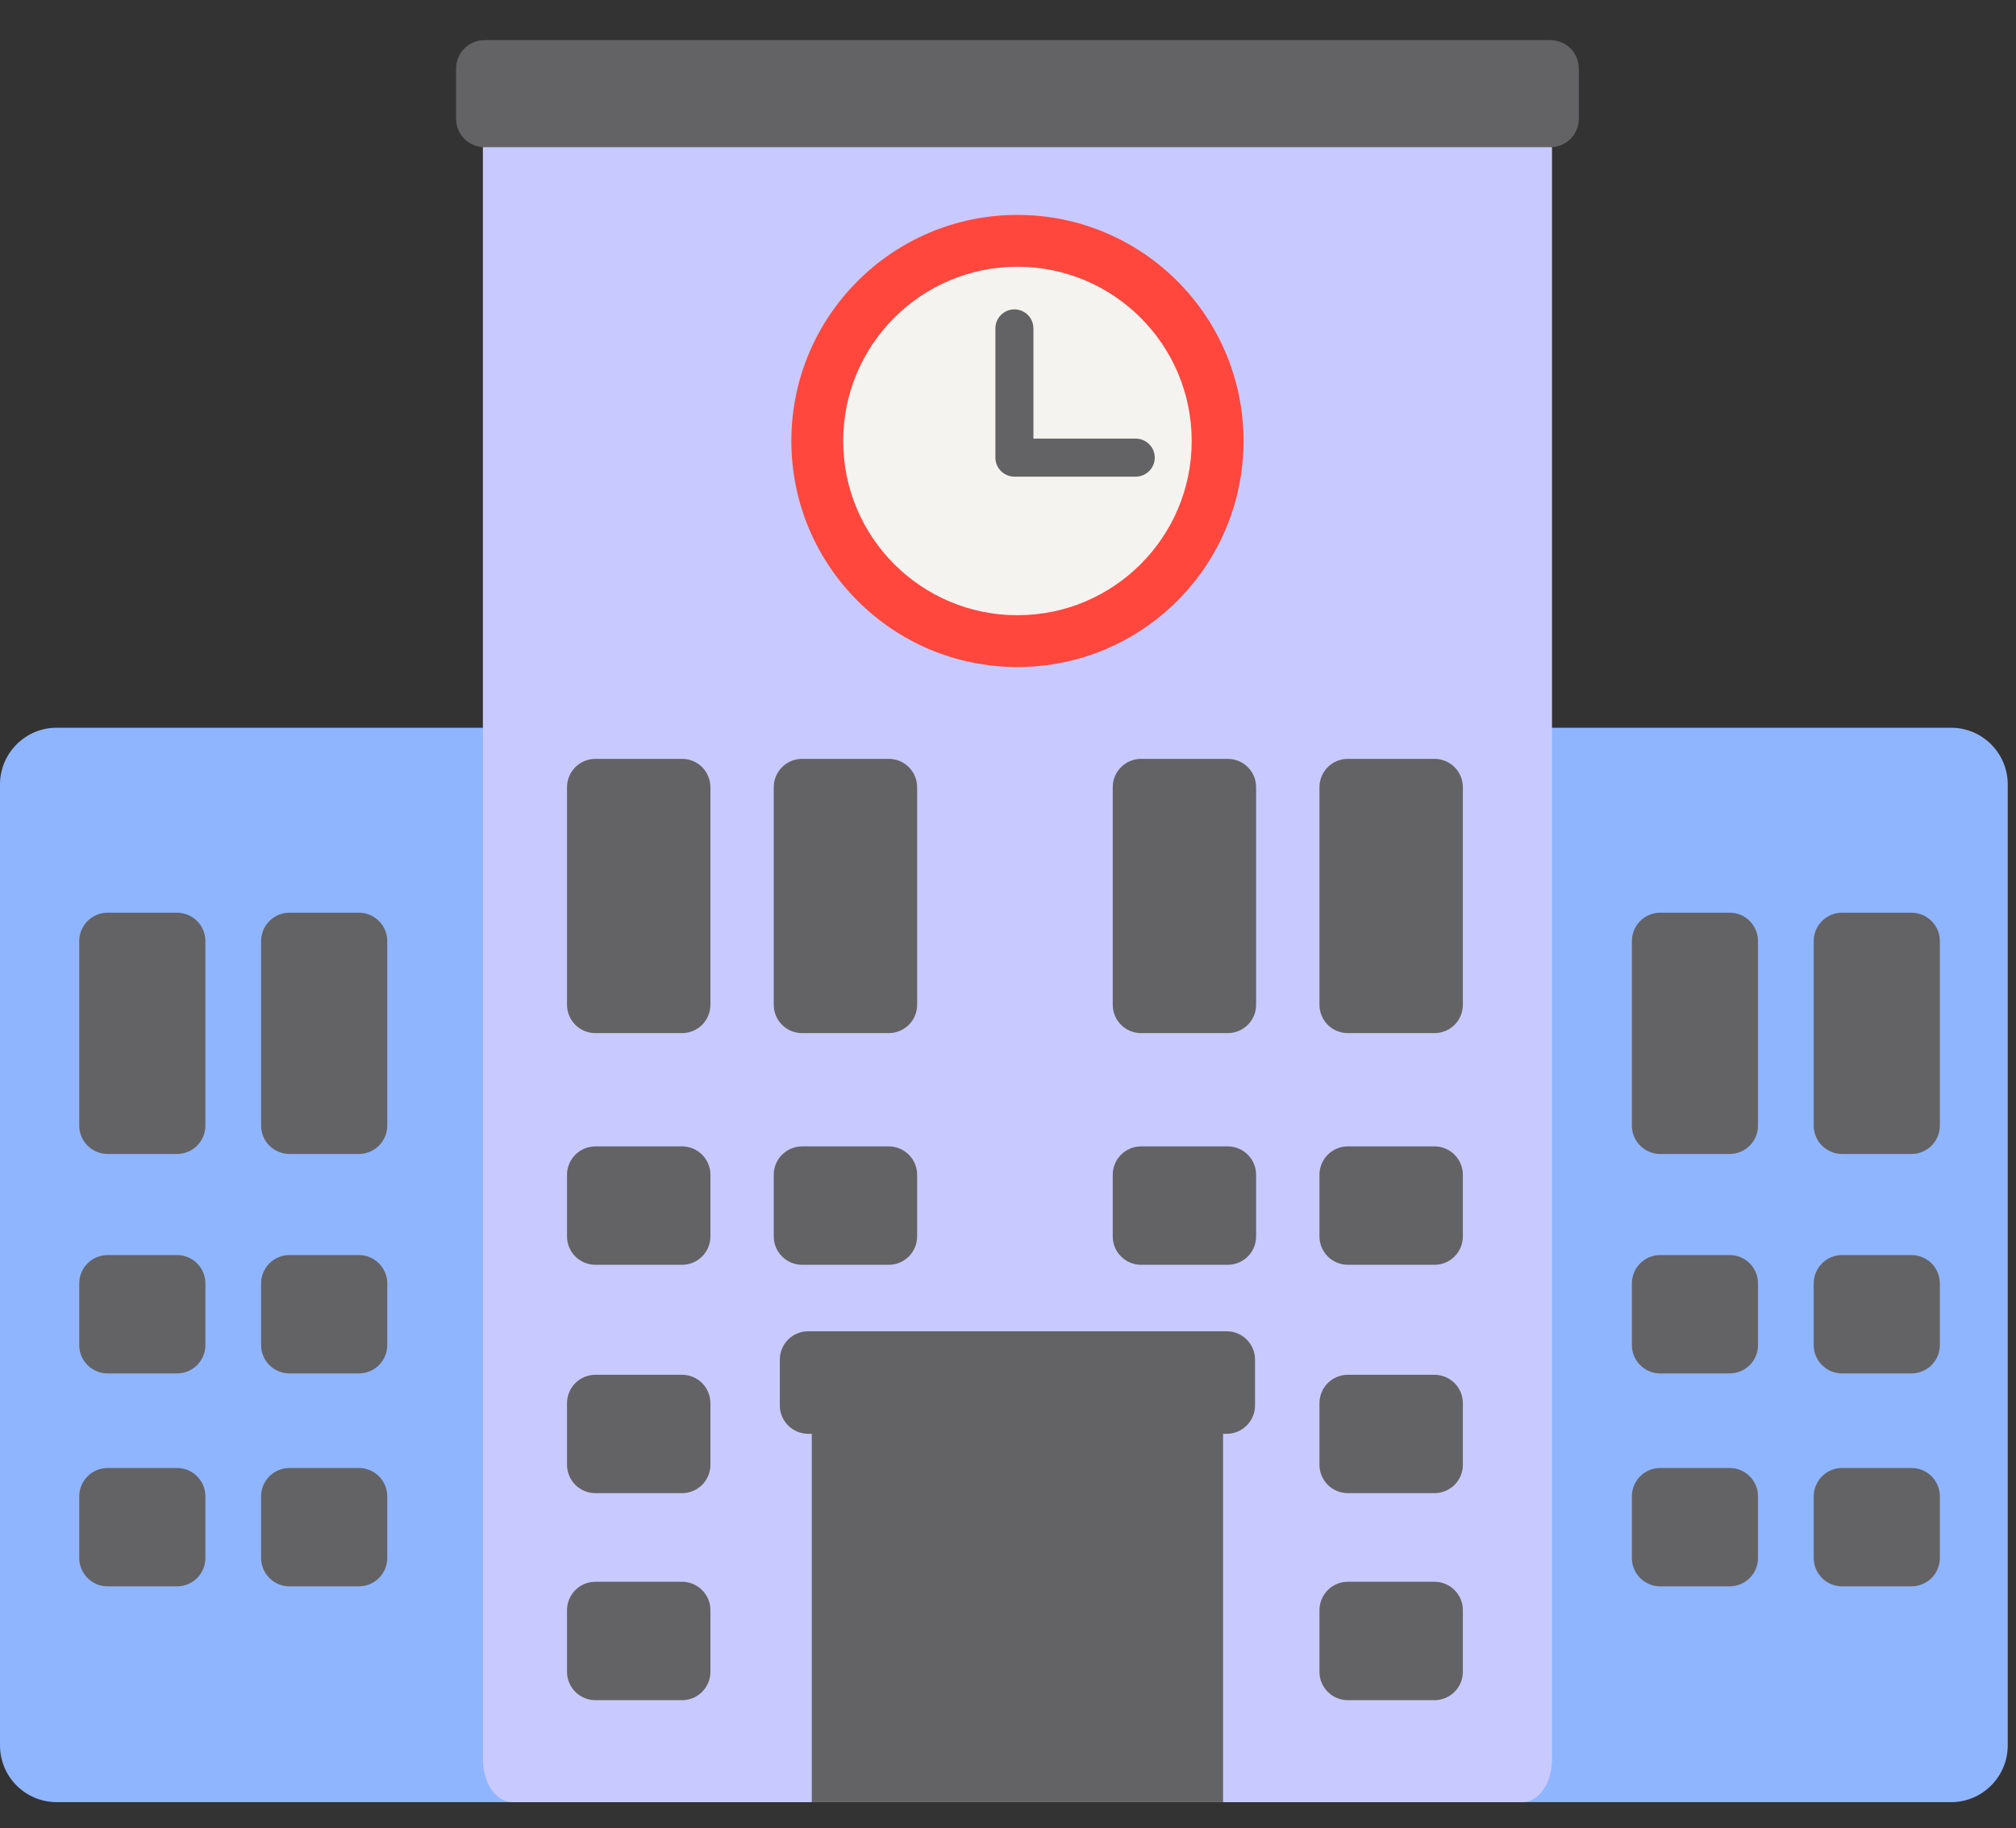 <svg width="43" height="39" viewBox="0 0 43 39" fill="none" xmlns="http://www.w3.org/2000/svg">
<rect x="0" y="0" width="43" height="39" fill="#333333" stroke="none"/>
<path d="M41.614 15.523H1.21C0.542 15.523 0 16.065 0 16.734V37.23C0 37.899 0.542 38.441 1.21 38.441H41.614C42.282 38.441 42.824 37.899 42.824 37.23V16.734C42.824 16.065 42.282 15.523 41.614 15.523Z" fill="#8FB5FF"/>
<path d="M36.892 24.615H35.412C35.251 24.615 35.097 24.551 34.984 24.438C34.87 24.324 34.807 24.17 34.807 24.01V20.074C34.807 19.913 34.87 19.759 34.984 19.646C35.097 19.532 35.251 19.468 35.412 19.468H36.892C37.053 19.468 37.207 19.532 37.32 19.646C37.434 19.759 37.497 19.913 37.497 20.074V24.01C37.497 24.17 37.434 24.324 37.32 24.438C37.207 24.551 37.053 24.615 36.892 24.615ZM41.376 24.01V20.074C41.376 19.913 41.312 19.759 41.199 19.646C41.085 19.532 40.931 19.468 40.771 19.468H39.291C39.13 19.468 38.976 19.532 38.863 19.646C38.749 19.759 38.685 19.913 38.685 20.074V24.01C38.685 24.17 38.749 24.324 38.863 24.438C38.976 24.551 39.13 24.615 39.291 24.615H40.771C40.931 24.615 41.085 24.551 41.199 24.438C41.312 24.324 41.376 24.17 41.376 24.01ZM4.381 24.01V20.074C4.381 19.913 4.317 19.759 4.204 19.646C4.09 19.532 3.936 19.468 3.776 19.468H2.296C2.135 19.468 1.981 19.532 1.868 19.646C1.754 19.759 1.69 19.913 1.69 20.074V24.01C1.69 24.17 1.754 24.324 1.868 24.438C1.981 24.551 2.135 24.615 2.296 24.615H3.776C3.855 24.615 3.934 24.599 4.007 24.569C4.081 24.538 4.148 24.494 4.204 24.438C4.26 24.381 4.305 24.315 4.335 24.241C4.365 24.168 4.381 24.089 4.381 24.01ZM8.26 24.01V20.074C8.26 19.913 8.196 19.759 8.082 19.646C7.969 19.532 7.815 19.468 7.654 19.468H6.174C6.014 19.468 5.86 19.532 5.746 19.646C5.633 19.759 5.569 19.913 5.569 20.074V24.01C5.569 24.17 5.633 24.324 5.746 24.438C5.86 24.551 6.014 24.615 6.174 24.615H7.654C7.815 24.615 7.969 24.551 8.082 24.438C8.196 24.324 8.26 24.17 8.26 24.01ZM4.381 28.691V27.376C4.381 27.297 4.365 27.218 4.335 27.145C4.305 27.071 4.26 27.005 4.204 26.948C4.148 26.892 4.081 26.848 4.007 26.817C3.934 26.787 3.855 26.771 3.776 26.771H2.296C2.135 26.771 1.981 26.835 1.868 26.948C1.754 27.062 1.69 27.216 1.69 27.376V28.691C1.69 28.852 1.754 29.006 1.868 29.119C1.981 29.233 2.135 29.296 2.296 29.296H3.776C3.855 29.296 3.934 29.281 4.007 29.25C4.081 29.22 4.148 29.175 4.204 29.119C4.26 29.063 4.305 28.996 4.335 28.923C4.365 28.849 4.381 28.771 4.381 28.691ZM8.26 28.691V27.376C8.26 27.216 8.196 27.062 8.082 26.948C7.969 26.835 7.815 26.771 7.654 26.771H6.174C6.014 26.771 5.86 26.835 5.746 26.948C5.633 27.062 5.569 27.216 5.569 27.376V28.691C5.569 28.852 5.633 29.006 5.746 29.119C5.86 29.233 6.014 29.296 6.174 29.296H7.654C7.815 29.296 7.969 29.233 8.082 29.119C8.196 29.006 8.26 28.852 8.26 28.691ZM4.381 33.233V31.918C4.381 31.839 4.365 31.76 4.335 31.687C4.305 31.613 4.26 31.546 4.204 31.49C4.148 31.434 4.081 31.39 4.007 31.359C3.934 31.329 3.855 31.313 3.776 31.313H2.296C2.135 31.313 1.981 31.377 1.868 31.49C1.754 31.604 1.69 31.758 1.69 31.918V33.233C1.69 33.393 1.754 33.547 1.868 33.661C1.981 33.774 2.135 33.838 2.296 33.838H3.776C3.855 33.838 3.934 33.822 4.007 33.792C4.081 33.762 4.148 33.717 4.204 33.661C4.26 33.605 4.305 33.538 4.335 33.465C4.365 33.391 4.381 33.312 4.381 33.233ZM8.26 33.233V31.918C8.26 31.758 8.196 31.604 8.082 31.49C7.969 31.377 7.815 31.313 7.654 31.313H6.174C6.014 31.313 5.86 31.377 5.746 31.49C5.633 31.604 5.569 31.758 5.569 31.918V33.233C5.569 33.393 5.633 33.547 5.746 33.661C5.86 33.774 6.014 33.838 6.174 33.838H7.654C7.815 33.838 7.969 33.774 8.082 33.661C8.196 33.547 8.26 33.393 8.26 33.233ZM37.497 28.691V27.376C37.497 27.216 37.434 27.062 37.32 26.948C37.207 26.835 37.053 26.771 36.892 26.771H35.412C35.251 26.771 35.097 26.835 34.984 26.948C34.87 27.062 34.807 27.216 34.807 27.376V28.691C34.807 28.852 34.87 29.006 34.984 29.119C35.097 29.233 35.251 29.296 35.412 29.296H36.892C37.053 29.296 37.207 29.233 37.32 29.119C37.434 29.006 37.497 28.852 37.497 28.691ZM41.376 28.691V27.376C41.376 27.216 41.312 27.062 41.199 26.948C41.085 26.835 40.931 26.771 40.771 26.771H39.291C39.13 26.771 38.976 26.835 38.863 26.948C38.749 27.062 38.685 27.216 38.685 27.376V28.691C38.685 28.852 38.749 29.006 38.863 29.119C38.976 29.233 39.13 29.296 39.291 29.296H40.771C40.931 29.296 41.085 29.233 41.199 29.119C41.312 29.006 41.376 28.852 41.376 28.691ZM37.497 33.233V31.918C37.497 31.758 37.434 31.604 37.32 31.49C37.207 31.377 37.053 31.313 36.892 31.313H35.412C35.251 31.313 35.097 31.377 34.984 31.49C34.87 31.604 34.807 31.758 34.807 31.918V33.233C34.807 33.393 34.87 33.547 34.984 33.661C35.097 33.774 35.251 33.838 35.412 33.838H36.892C37.053 33.838 37.207 33.774 37.32 33.661C37.434 33.547 37.497 33.393 37.497 33.233ZM41.376 33.233V31.918C41.376 31.758 41.312 31.604 41.199 31.49C41.085 31.377 40.931 31.313 40.771 31.313H39.291C39.13 31.313 38.976 31.377 38.863 31.49C38.749 31.604 38.685 31.758 38.685 31.918V33.233C38.685 33.393 38.749 33.547 38.863 33.661C38.976 33.774 39.13 33.838 39.291 33.838H40.771C40.931 33.838 41.085 33.774 41.199 33.661C41.312 33.547 41.376 33.393 41.376 33.233Z" fill="#636365"/>
<path d="M32.473 1.481H10.93C10.582 1.481 10.3 1.887 10.3 2.389V37.533C10.3 38.034 10.582 38.441 10.93 38.441H32.473C32.821 38.441 33.103 38.034 33.103 37.533V2.389C33.103 1.887 32.821 1.481 32.473 1.481Z" fill="#C8CAFF"/>
<path d="M14.548 22.037H12.699C12.539 22.037 12.385 21.974 12.271 21.86C12.158 21.747 12.094 21.593 12.094 21.432V16.792C12.094 16.631 12.158 16.477 12.271 16.364C12.385 16.25 12.539 16.187 12.699 16.187H14.548C14.708 16.187 14.862 16.25 14.976 16.364C15.089 16.477 15.153 16.631 15.153 16.792V21.432C15.153 21.593 15.089 21.747 14.976 21.86C14.862 21.974 14.708 22.037 14.548 22.037ZM19.562 21.432V16.792C19.562 16.631 19.498 16.477 19.385 16.364C19.271 16.25 19.117 16.187 18.957 16.187H17.108C16.948 16.187 16.794 16.25 16.681 16.364C16.567 16.477 16.503 16.631 16.503 16.792V21.432C16.503 21.593 16.567 21.747 16.681 21.86C16.794 21.974 16.948 22.037 17.108 22.037H18.957C19.117 22.037 19.271 21.974 19.385 21.86C19.498 21.747 19.562 21.593 19.562 21.432ZM26.792 21.432V16.792C26.792 16.631 26.729 16.477 26.615 16.364C26.502 16.25 26.348 16.187 26.187 16.187H24.339C24.178 16.187 24.024 16.25 23.911 16.364C23.797 16.477 23.734 16.631 23.734 16.792V21.432C23.734 21.593 23.797 21.747 23.911 21.86C24.024 21.974 24.178 22.037 24.339 22.037H26.187C26.348 22.037 26.502 21.974 26.615 21.86C26.729 21.747 26.792 21.593 26.792 21.432ZM31.202 21.432V16.792C31.202 16.631 31.138 16.477 31.025 16.364C30.911 16.25 30.757 16.187 30.597 16.187H28.748C28.588 16.187 28.434 16.25 28.32 16.364C28.207 16.477 28.143 16.631 28.143 16.792V21.432C28.143 21.593 28.207 21.747 28.32 21.86C28.434 21.974 28.588 22.037 28.748 22.037H30.597C30.757 22.037 30.911 21.974 31.025 21.86C31.138 21.747 31.202 21.593 31.202 21.432ZM15.153 26.373V25.059C15.153 24.898 15.089 24.744 14.976 24.631C14.862 24.517 14.708 24.453 14.548 24.453H12.699C12.539 24.453 12.385 24.517 12.271 24.631C12.158 24.744 12.094 24.898 12.094 25.059V26.373C12.094 26.534 12.158 26.688 12.271 26.801C12.385 26.915 12.539 26.979 12.699 26.979H14.548C14.708 26.979 14.862 26.915 14.976 26.801C15.089 26.688 15.153 26.534 15.153 26.373ZM19.562 26.373V25.059C19.562 24.898 19.498 24.744 19.385 24.631C19.271 24.517 19.117 24.453 18.957 24.453H17.108C16.948 24.453 16.794 24.517 16.681 24.631C16.567 24.744 16.503 24.898 16.503 25.059V26.373C16.503 26.534 16.567 26.688 16.681 26.801C16.794 26.915 16.948 26.979 17.108 26.979H18.957C19.117 26.979 19.271 26.915 19.385 26.801C19.498 26.688 19.562 26.534 19.562 26.373ZM26.792 26.373V25.059C26.792 24.898 26.729 24.744 26.615 24.631C26.502 24.517 26.348 24.453 26.187 24.453H24.339C24.178 24.453 24.024 24.517 23.911 24.631C23.797 24.744 23.734 24.898 23.734 25.059V26.373C23.734 26.534 23.797 26.688 23.911 26.801C24.024 26.915 24.178 26.979 24.339 26.979H26.187C26.348 26.979 26.502 26.915 26.615 26.801C26.729 26.688 26.792 26.534 26.792 26.373ZM31.202 26.373V25.059C31.202 24.898 31.138 24.744 31.025 24.631C30.911 24.517 30.757 24.453 30.597 24.453H28.748C28.588 24.453 28.434 24.517 28.32 24.631C28.207 24.744 28.143 24.898 28.143 25.059V26.373C28.143 26.534 28.207 26.688 28.32 26.801C28.434 26.915 28.588 26.979 28.748 26.979H30.597C30.757 26.979 30.911 26.915 31.025 26.801C31.138 26.688 31.202 26.534 31.202 26.373ZM15.153 31.245V29.93C15.153 29.77 15.089 29.616 14.976 29.502C14.862 29.389 14.708 29.325 14.548 29.325H12.699C12.539 29.325 12.385 29.389 12.271 29.502C12.158 29.616 12.094 29.77 12.094 29.93V31.245C12.094 31.405 12.158 31.559 12.271 31.673C12.385 31.786 12.539 31.85 12.699 31.85H14.548C14.708 31.85 14.862 31.786 14.976 31.673C15.089 31.559 15.153 31.405 15.153 31.245ZM31.202 31.245V29.93C31.202 29.77 31.138 29.616 31.025 29.502C30.911 29.389 30.757 29.325 30.597 29.325H28.748C28.588 29.325 28.434 29.389 28.32 29.502C28.207 29.616 28.143 29.77 28.143 29.93V31.245C28.143 31.405 28.207 31.559 28.32 31.673C28.434 31.786 28.588 31.85 28.748 31.85H30.597C30.757 31.85 30.911 31.786 31.025 31.673C31.138 31.559 31.202 31.405 31.202 31.245ZM15.153 35.66V34.346C15.153 34.185 15.089 34.031 14.976 33.918C14.862 33.804 14.708 33.74 14.548 33.74H12.699C12.539 33.74 12.385 33.804 12.271 33.918C12.158 34.031 12.094 34.185 12.094 34.346V35.66C12.094 35.821 12.158 35.975 12.271 36.088C12.385 36.202 12.539 36.266 12.699 36.266H14.548C14.708 36.266 14.862 36.202 14.976 36.088C15.089 35.975 15.153 35.821 15.153 35.66ZM31.202 35.66V34.346C31.202 34.185 31.138 34.031 31.025 33.918C30.911 33.804 30.757 33.74 30.597 33.74H28.748C28.588 33.74 28.434 33.804 28.32 33.918C28.207 34.031 28.143 34.185 28.143 34.346V35.66C28.143 35.821 28.207 35.975 28.32 36.088C28.434 36.202 28.588 36.266 28.748 36.266H30.597C30.757 36.266 30.911 36.202 31.025 36.088C31.138 35.975 31.202 35.821 31.202 35.66Z" fill="#636365"/>
<path d="M17.315 29.49H26.087V38.441H17.315V29.49Z" fill="#636365"/>
<path d="M21.701 14.229C24.365 14.229 26.524 12.07 26.524 9.406C26.524 6.743 24.365 4.584 21.701 4.584C19.038 4.584 16.879 6.743 16.879 9.406C16.879 12.07 19.038 14.229 21.701 14.229Z" fill="#FF473E"/>
<path d="M21.701 13.123C23.754 13.123 25.418 11.459 25.418 9.406C25.418 7.354 23.754 5.69 21.701 5.69C19.649 5.69 17.985 7.354 17.985 9.406C17.985 11.459 19.649 13.123 21.701 13.123Z" fill="#F4F3EF"/>
<path d="M26.769 29.002V29.978C26.769 30.139 26.706 30.293 26.592 30.406C26.479 30.52 26.325 30.584 26.164 30.584H21.969V38.425H21.434V30.584H17.238C17.078 30.584 16.924 30.52 16.81 30.406C16.697 30.293 16.633 30.139 16.633 29.978V29.002C16.633 28.841 16.697 28.688 16.81 28.574C16.924 28.46 17.078 28.397 17.238 28.397H26.164C26.325 28.397 26.479 28.46 26.592 28.574C26.706 28.688 26.769 28.841 26.769 29.002ZM33.675 2.535V1.462C33.675 1.301 33.611 1.147 33.498 1.034C33.384 0.92 33.23 0.856 33.07 0.856H10.333C10.172 0.856 10.018 0.92 9.905 1.034C9.792 1.147 9.728 1.301 9.728 1.462V2.535C9.728 2.695 9.792 2.849 9.905 2.963C10.018 3.076 10.172 3.14 10.333 3.14H33.07C33.23 3.14 33.384 3.076 33.498 2.963C33.611 2.849 33.675 2.695 33.675 2.535ZM24.63 9.762C24.63 9.654 24.587 9.551 24.511 9.475C24.435 9.399 24.332 9.356 24.224 9.356H22.042V7.005C22.042 6.897 21.999 6.794 21.923 6.718C21.847 6.642 21.744 6.599 21.636 6.599C21.529 6.599 21.426 6.642 21.35 6.718C21.274 6.794 21.231 6.897 21.231 7.005V9.762C21.231 9.869 21.274 9.972 21.35 10.048C21.426 10.124 21.529 10.167 21.636 10.167H24.224C24.332 10.167 24.435 10.124 24.511 10.048C24.587 9.972 24.63 9.869 24.63 9.762Z" fill="#636365"/>
</svg>
